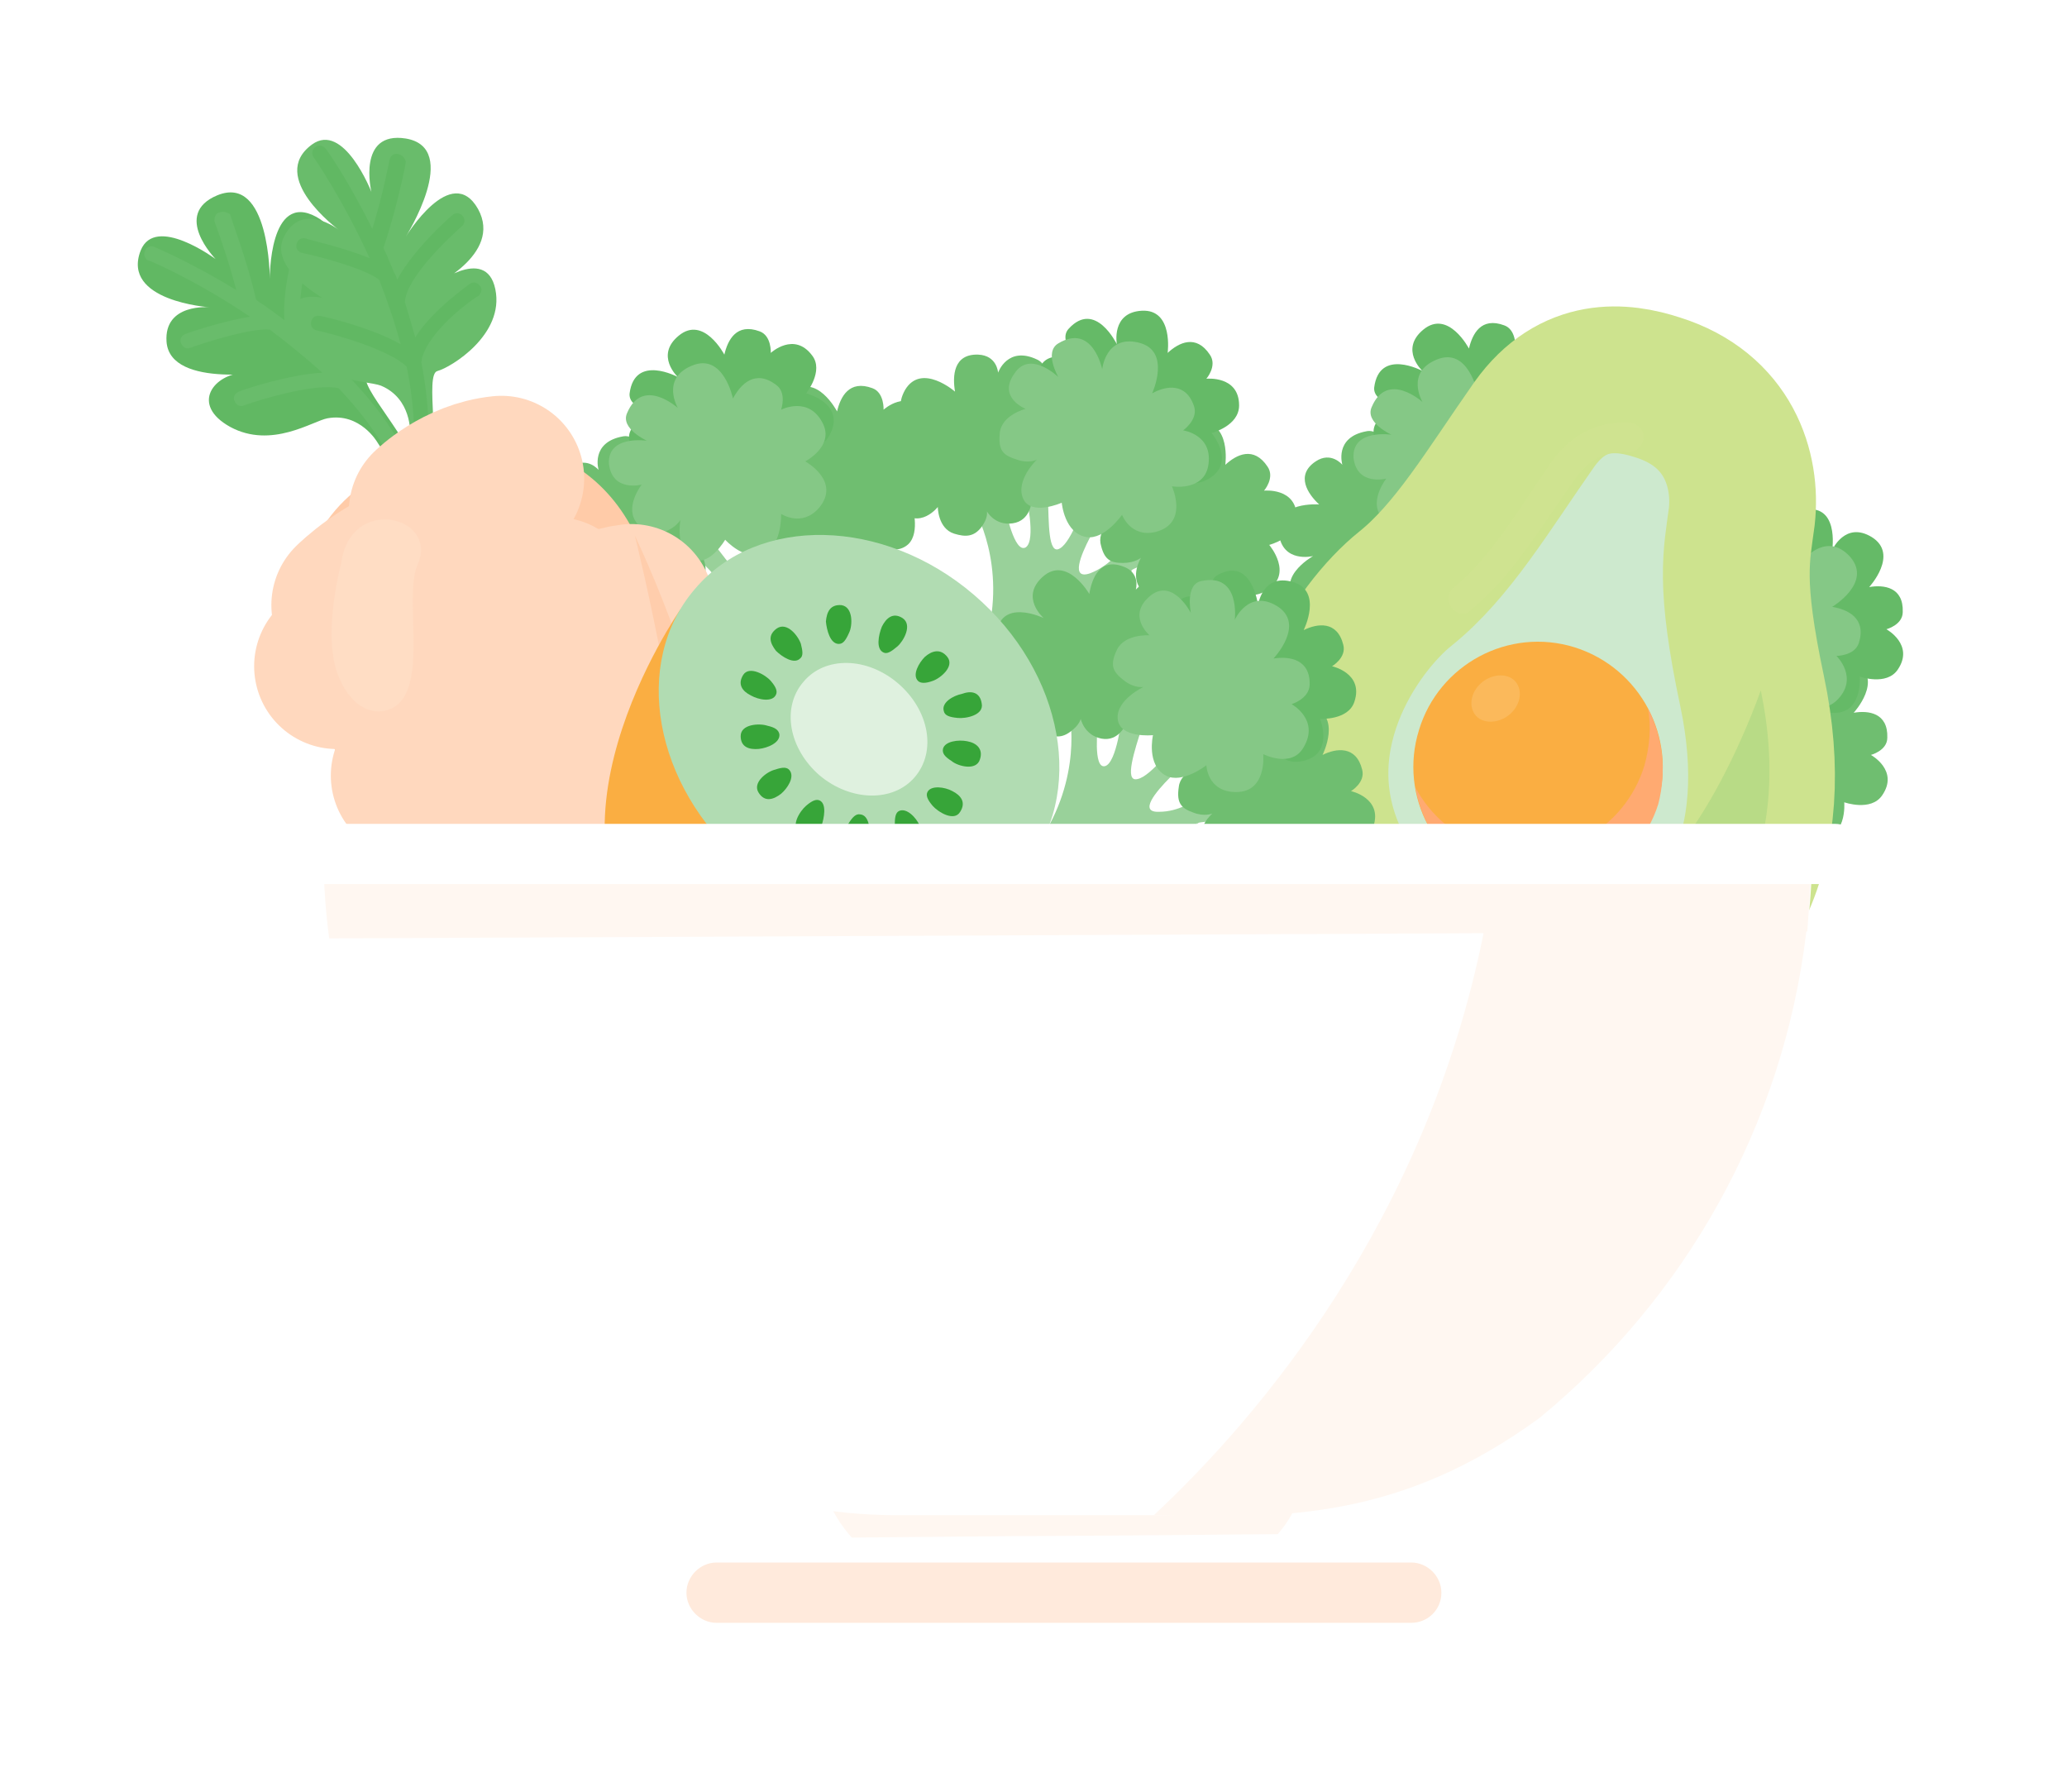 <svg width="30" height="26" viewBox="0 0 30 26" fill="none" xmlns="http://www.w3.org/2000/svg">
<g filter="url(#filter0_d)">
<path fill-rule="evenodd" clip-rule="evenodd" d="M10.576 9.644C10.576 9.644 11.45 10.006 11.85 11.093C11.85 11.093 12.387 11.368 13.199 10.669C13.199 10.669 12.774 9.657 12.949 9.044C12.962 9.019 13.099 8.782 13.112 8.757C13.112 8.757 12.774 8.682 12.712 8.795C12.637 8.919 12.662 9.157 12.5 9.407C12.337 9.657 12.237 9.282 12.187 8.982C12.15 8.757 12.062 8.557 12.062 8.557L11.825 8.607C11.825 8.607 12.025 9.182 11.937 9.382C11.862 9.569 11.575 9.169 11.363 8.894C11.238 8.732 11.05 9.032 11.05 9.032C11.05 9.032 11.588 9.494 11.513 9.669C11.438 9.831 10.963 9.394 10.963 9.394L10.576 9.644Z" fill="#99D19A"/>
<path fill-rule="evenodd" clip-rule="evenodd" d="M10.126 9.931C10.126 9.931 10.313 10.181 10.538 10.106C10.7 10.056 10.8 9.981 10.8 9.781C10.8 9.607 10.738 9.557 10.738 9.557C10.738 9.557 10.95 9.657 11.15 9.469C11.338 9.282 11.175 9.044 11.175 9.044C11.175 9.044 11.563 8.869 11.5 8.57C11.45 8.32 11.05 8.22 11.05 8.22C11.05 8.22 11.313 7.995 11.113 7.708C10.85 7.32 10.451 7.708 10.451 7.708C10.451 7.708 10.276 7.283 10.038 7.333C9.564 7.42 9.688 7.82 9.688 7.82C9.688 7.82 9.526 7.62 9.301 7.77C9.001 7.97 9.189 8.245 9.351 8.395C9.351 8.395 8.701 8.345 8.764 8.807C8.814 9.257 9.264 9.144 9.264 9.144C9.264 9.144 8.639 9.494 9.089 9.856C9.264 10.006 9.576 9.682 9.576 9.682C9.576 9.682 9.351 10.169 9.726 10.256C10.113 10.356 10.126 9.931 10.126 9.931Z" fill="#6FBE70"/>
<path fill-rule="evenodd" clip-rule="evenodd" d="M12.3 8.482C12.3 8.482 12.162 8.794 12.35 8.969C12.525 9.132 12.625 9.119 12.787 9.007C12.924 8.907 12.949 8.782 12.949 8.782C12.949 8.782 12.974 9.094 13.224 9.157C13.487 9.219 13.612 8.869 13.612 8.869C13.612 8.869 13.974 9.094 14.186 8.894C14.361 8.72 14.236 8.32 14.236 8.32C14.236 8.32 14.561 8.42 14.698 8.095C14.886 7.67 14.336 7.533 14.336 7.533C14.336 7.533 14.599 7.208 14.424 6.983C14.161 6.633 13.824 6.945 13.824 6.945C13.824 6.945 13.836 6.696 13.662 6.633C13.324 6.508 13.199 6.758 13.149 6.97C13.149 6.97 12.85 6.396 12.487 6.696C12.162 6.995 12.5 7.308 12.5 7.308C12.5 7.308 11.875 6.97 11.8 7.545C11.775 7.77 12.212 7.857 12.212 7.857C12.212 7.857 11.675 7.932 11.812 8.307C11.95 8.695 12.3 8.482 12.3 8.482Z" fill="#6FBE70"/>
<path fill-rule="evenodd" clip-rule="evenodd" d="M10.663 7.658C10.663 7.658 10.526 7.97 10.713 8.145C10.888 8.307 10.988 8.295 11.15 8.182C11.288 8.082 11.313 7.957 11.313 7.957C11.313 7.957 11.338 8.27 11.588 8.332C11.85 8.395 11.975 8.045 11.975 8.045C11.975 8.045 12.337 8.27 12.55 8.07C12.725 7.895 12.6 7.495 12.6 7.495C12.6 7.495 12.924 7.595 13.062 7.27C13.249 6.845 12.7 6.708 12.7 6.708C12.7 6.708 12.962 6.383 12.787 6.158C12.525 5.808 12.187 6.121 12.187 6.121C12.187 6.121 12.2 5.871 12.025 5.808C11.688 5.684 11.563 5.933 11.513 6.146C11.513 6.146 11.213 5.571 10.851 5.871C10.501 6.158 10.838 6.471 10.838 6.471C10.838 6.471 10.213 6.133 10.138 6.708C10.113 6.933 10.551 7.02 10.551 7.02C10.551 7.02 10.013 7.095 10.151 7.47C10.313 7.87 10.663 7.658 10.663 7.658Z" fill="#65BA67"/>
<path fill-rule="evenodd" clip-rule="evenodd" d="M10.313 8.032C10.313 8.032 10.088 8.32 10.213 8.545C10.351 8.77 10.451 8.782 10.638 8.72C10.813 8.657 10.875 8.545 10.875 8.545C10.875 8.545 10.8 8.969 11.038 9.107C11.288 9.244 11.525 8.832 11.525 8.832C11.525 8.832 11.825 9.169 12.112 9.019C12.35 8.894 12.337 8.457 12.337 8.457C12.337 8.457 12.637 8.657 12.887 8.37C13.212 7.982 12.687 7.695 12.687 7.695C12.687 7.695 13.099 7.483 12.949 7.158C12.749 6.733 12.337 6.945 12.337 6.945C12.337 6.945 12.425 6.696 12.262 6.583C11.962 6.358 11.75 6.571 11.638 6.783C11.638 6.783 11.5 6.108 11.038 6.308C10.588 6.496 10.838 6.92 10.838 6.92C10.838 6.92 10.326 6.458 10.101 6.995C10.001 7.22 10.388 7.395 10.388 7.395C10.388 7.395 9.813 7.308 9.838 7.733C9.888 8.145 10.313 8.032 10.313 8.032Z" fill="#85C886"/>
<path fill-rule="evenodd" clip-rule="evenodd" d="M12.95 8.994C12.95 8.994 12.975 9.682 12.537 10.306C12.1 10.931 11.838 11.081 11.838 11.081C11.838 11.081 12.375 11.356 13.187 10.656C13.187 10.656 12.762 9.644 12.937 9.032" fill="#8BCB8C"/>
<path d="M6.478 7.42C6.478 7.42 6.228 6.983 5.753 7.07C5.541 7.108 4.941 7.52 4.341 7.195C3.754 6.87 4.104 6.421 4.554 6.408C5.003 6.383 5.003 6.383 5.003 6.383C5.003 6.383 3.467 6.658 3.417 5.958C3.379 5.396 4.041 5.459 4.041 5.459C4.041 5.459 2.754 5.371 3.042 4.634C3.254 4.109 4.129 4.759 4.129 4.759C4.129 4.759 3.492 4.109 4.154 3.834C4.916 3.522 4.916 5.046 4.916 5.046C4.916 5.046 4.903 3.772 5.591 4.147C6.253 4.509 5.603 5.471 5.603 5.471C5.603 5.471 5.94 4.509 6.415 4.996C6.877 5.484 6.478 6.308 6.328 6.446C6.178 6.583 7.015 7.42 7.077 7.92C7.115 8.42 6.478 7.42 6.478 7.42Z" fill="#61B863"/>
<path d="M4.179 4.084C4.129 4.097 4.104 4.159 4.116 4.222C4.116 4.222 4.304 4.721 4.429 5.209C3.779 4.809 3.267 4.596 3.242 4.584C3.192 4.559 3.117 4.584 3.104 4.646C3.079 4.696 3.104 4.771 3.167 4.784C3.179 4.784 3.854 5.071 4.629 5.596C4.241 5.658 3.754 5.821 3.692 5.846C3.629 5.871 3.604 5.933 3.629 5.983C3.654 6.046 3.716 6.071 3.766 6.046C4.004 5.958 4.654 5.758 4.916 5.783C5.166 5.971 5.428 6.183 5.678 6.408C5.203 6.433 4.554 6.645 4.466 6.683C4.404 6.708 4.379 6.77 4.404 6.82C4.429 6.883 4.491 6.908 4.541 6.883C4.816 6.783 5.591 6.558 5.915 6.633C6.303 7.045 6.64 7.507 6.84 8.032C6.865 8.082 6.927 8.12 6.977 8.095C7.015 8.082 7.04 8.045 7.052 8.007C7.052 7.995 7.052 7.97 7.052 7.957C6.84 7.395 6.478 6.895 6.078 6.483C5.915 6.158 6.153 5.471 6.265 5.221C6.265 5.209 6.278 5.196 6.278 5.196C6.29 5.146 6.265 5.109 6.215 5.084C6.165 5.059 6.09 5.084 6.078 5.134C6.065 5.159 5.815 5.733 5.815 6.208C5.678 6.083 5.553 5.971 5.416 5.858C5.253 5.571 5.441 4.784 5.528 4.496C5.541 4.434 5.516 4.384 5.453 4.359C5.391 4.347 5.341 4.372 5.316 4.434C5.291 4.521 5.091 5.171 5.128 5.646C5.091 5.621 5.066 5.596 5.028 5.571C4.966 5.521 4.903 5.483 4.841 5.434C4.803 5.409 4.753 5.384 4.716 5.346C4.591 4.784 4.341 4.147 4.341 4.109C4.304 4.084 4.241 4.059 4.179 4.084Z" fill="#69BC6B"/>
<path d="M6.952 7.283C6.952 7.283 6.977 6.783 6.528 6.596C6.328 6.521 5.603 6.546 5.266 5.958C4.928 5.371 5.466 5.171 5.865 5.396C6.253 5.621 6.253 5.621 6.253 5.621C6.253 5.621 4.803 5.034 5.128 4.422C5.391 3.922 5.915 4.334 5.915 4.334C5.915 4.334 4.878 3.572 5.528 3.097C5.99 2.76 6.39 3.784 6.39 3.784C6.39 3.784 6.178 2.897 6.89 3.01C7.702 3.147 6.89 4.434 6.89 4.434C6.89 4.434 7.552 3.347 7.939 4.034C8.302 4.697 7.252 5.171 7.252 5.171C7.252 5.171 8.052 4.534 8.189 5.196C8.327 5.858 7.54 6.333 7.352 6.383C7.152 6.421 7.427 7.57 7.202 8.032C6.965 8.47 6.952 7.283 6.952 7.283Z" fill="#69BC6B"/>
<path d="M6.778 3.235C6.715 3.222 6.665 3.26 6.653 3.322C6.653 3.322 6.553 3.847 6.403 4.322C6.065 3.635 5.753 3.185 5.728 3.16C5.691 3.11 5.628 3.097 5.578 3.135C5.528 3.172 5.516 3.235 5.553 3.285C5.566 3.297 5.978 3.897 6.365 4.747C6.003 4.597 5.503 4.484 5.428 4.459C5.366 4.447 5.316 4.484 5.303 4.547C5.291 4.609 5.328 4.659 5.391 4.672C5.641 4.722 6.29 4.896 6.503 5.059C6.615 5.346 6.728 5.671 6.815 5.996C6.403 5.758 5.728 5.596 5.641 5.584C5.578 5.571 5.528 5.609 5.516 5.671C5.503 5.734 5.541 5.783 5.603 5.796C5.89 5.858 6.665 6.083 6.902 6.321C7.015 6.87 7.052 7.445 6.94 7.995C6.927 8.057 6.965 8.107 7.027 8.12C7.065 8.132 7.102 8.107 7.127 8.082C7.14 8.07 7.152 8.057 7.152 8.032C7.265 7.445 7.227 6.833 7.115 6.258C7.152 5.896 7.715 5.434 7.939 5.296C7.952 5.296 7.952 5.284 7.964 5.271C7.989 5.234 8.002 5.184 7.964 5.146C7.927 5.096 7.864 5.084 7.814 5.121C7.79 5.146 7.277 5.496 7.027 5.896C6.977 5.721 6.927 5.546 6.877 5.384C6.89 5.046 7.477 4.484 7.702 4.284C7.752 4.247 7.752 4.172 7.715 4.134C7.677 4.084 7.602 4.084 7.565 4.122C7.49 4.184 6.99 4.634 6.765 5.059C6.753 5.021 6.74 4.984 6.715 4.946C6.69 4.871 6.653 4.809 6.628 4.734C6.603 4.684 6.59 4.647 6.565 4.597C6.753 4.047 6.89 3.385 6.89 3.347C6.877 3.297 6.84 3.247 6.778 3.235Z" fill="#61B863"/>
<path d="M6.515 7.895C6.515 7.895 5.003 8.545 5.403 10.581C5.816 12.73 8.814 16.478 10.713 16.516C13.037 16.566 11.25 10.931 10.226 8.77C9.401 7.058 7.365 7.183 6.515 7.895Z" fill="#FFCBA8"/>
<path d="M6.14 9.781C6.14 9.781 6.64 9.282 7.265 9.132" stroke="#FFD8BE" stroke-width="2.403" stroke-miterlimit="10" stroke-linecap="round" stroke-linejoin="round"/>
<path d="M8.377 9.981C8.377 9.981 8.739 9.719 9.064 9.706" stroke="#FFD8BE" stroke-width="2.403" stroke-miterlimit="10" stroke-linecap="round" stroke-linejoin="round"/>
<path d="M7.003 12.255C7.003 12.255 7.602 11.743 8.027 11.618" stroke="#FFD8BE" stroke-width="2.403" stroke-miterlimit="10" stroke-linecap="round" stroke-linejoin="round"/>
<path d="M9.039 10.256C9.039 10.256 9.726 9.856 10.163 9.806" stroke="#FFD8BE" stroke-width="2.403" stroke-miterlimit="10" stroke-linecap="round" stroke-linejoin="round"/>
<path d="M8.914 11.993C8.914 11.993 9.439 11.681 9.639 11.668" stroke="#FFD8BE" stroke-width="2.403" stroke-miterlimit="10" stroke-linecap="round" stroke-linejoin="round"/>
<path d="M8.339 13.854C8.339 13.854 8.876 13.392 9.176 13.33" stroke="#FFD8BE" stroke-width="2.403" stroke-miterlimit="10" stroke-linecap="round" stroke-linejoin="round"/>
<path d="M9.588 15.528C9.588 15.528 9.863 15.291 10.138 15.154" stroke="#FFD8BE" stroke-width="2.403" stroke-miterlimit="10" stroke-linecap="round" stroke-linejoin="round"/>
<path d="M10.263 14.492C10.263 14.492 10.7 14.067 11.188 13.992" stroke="#FFD8BE" stroke-width="2.403" stroke-miterlimit="10" stroke-linecap="round" stroke-linejoin="round"/>
<path d="M7.265 8.42C7.265 8.42 7.677 8.007 8.277 7.945" stroke="#FFD8BE" stroke-width="2.403" stroke-miterlimit="10" stroke-linecap="round" stroke-linejoin="round"/>
<path d="M5.89 10.668C5.89 10.668 6.165 10.369 6.578 10.269" stroke="#FFD8BE" stroke-width="2.403" stroke-miterlimit="10" stroke-linecap="round" stroke-linejoin="round"/>
<path opacity="0.6" d="M10.701 16.515C13.024 16.566 11.238 10.931 10.213 8.769C10.213 8.769 11.1 12.305 10.95 14.054C10.8 15.728 10.051 16.378 10.051 16.378L10.701 16.515Z" fill="#FFC7A1"/>
<path d="M8.839 11.243C8.901 11.331 8.889 11.443 8.801 11.518C8.714 11.581 8.602 11.568 8.527 11.481C8.464 11.393 8.477 11.281 8.564 11.206C8.652 11.143 8.776 11.168 8.839 11.243Z" fill="#FFD8BE"/>
<path d="M10.725 11.83C10.788 11.918 10.775 12.03 10.688 12.105C10.6 12.168 10.488 12.155 10.413 12.068C10.351 11.98 10.363 11.868 10.45 11.793C10.55 11.718 10.663 11.743 10.725 11.83Z" fill="#FFD8BE"/>
<path d="M9.014 14.666C9.076 14.754 9.064 14.866 8.976 14.941C8.889 15.004 8.776 14.991 8.701 14.904C8.639 14.816 8.652 14.704 8.739 14.629C8.826 14.554 8.951 14.579 9.014 14.666Z" fill="#FFD8BE"/>
<path d="M8.027 8.794C8.089 8.882 8.077 8.994 7.989 9.069C7.902 9.132 7.789 9.119 7.714 9.032C7.652 8.944 7.665 8.832 7.752 8.757C7.839 8.694 7.964 8.719 8.027 8.794Z" fill="#FFD8BE"/>
<path opacity="0.2" d="M5.953 9.169C5.953 9.169 5.665 10.219 5.915 10.819C6.165 11.418 6.615 11.406 6.815 11.181C7.177 10.768 6.865 9.619 7.065 9.182C7.365 8.495 6.09 8.17 5.953 9.169Z" fill="#FFF3DD"/>
<path fill-rule="evenodd" clip-rule="evenodd" d="M21.37 9.557C21.37 9.557 22.245 9.919 22.645 11.006C22.645 11.006 23.182 11.281 23.994 10.581C23.994 10.581 23.569 9.569 23.744 8.957C23.756 8.932 23.894 8.694 23.906 8.669C23.906 8.669 23.569 8.595 23.507 8.707C23.432 8.832 23.457 9.069 23.294 9.319C23.132 9.569 23.032 9.194 22.982 8.894C22.944 8.669 22.857 8.47 22.857 8.47L22.619 8.52C22.619 8.52 22.819 9.094 22.732 9.294C22.657 9.482 22.37 9.082 22.157 8.807C22.032 8.645 21.845 8.944 21.845 8.944C21.845 8.944 22.382 9.407 22.307 9.582C22.232 9.744 21.758 9.307 21.758 9.307L21.37 9.557Z" fill="#99D19A"/>
<path fill-rule="evenodd" clip-rule="evenodd" d="M20.92 9.856C20.92 9.856 21.108 10.106 21.333 10.031C21.495 9.981 21.595 9.906 21.595 9.706C21.595 9.531 21.533 9.482 21.533 9.482C21.533 9.482 21.745 9.581 21.945 9.394C22.132 9.207 21.97 8.969 21.97 8.969C21.97 8.969 22.357 8.794 22.295 8.495C22.245 8.245 21.845 8.145 21.845 8.145C21.845 8.145 22.107 7.92 21.907 7.632C21.645 7.245 21.245 7.632 21.245 7.632C21.245 7.632 21.07 7.208 20.833 7.258C20.358 7.345 20.483 7.745 20.483 7.745C20.483 7.745 20.321 7.545 20.096 7.695C19.796 7.895 19.983 8.17 20.146 8.32C20.146 8.32 19.496 8.27 19.559 8.732C19.608 9.182 20.058 9.069 20.058 9.069C20.058 9.069 19.434 9.419 19.883 9.781C20.058 9.931 20.371 9.606 20.371 9.606C20.371 9.606 20.146 10.094 20.521 10.181C20.908 10.269 20.92 9.856 20.92 9.856Z" fill="#6FBE70"/>
<path fill-rule="evenodd" clip-rule="evenodd" d="M23.107 8.395C23.107 8.395 22.969 8.707 23.157 8.882C23.331 9.044 23.431 9.032 23.594 8.919C23.731 8.819 23.756 8.694 23.756 8.694C23.756 8.694 23.781 9.007 24.031 9.069C24.294 9.132 24.418 8.782 24.418 8.782C24.418 8.782 24.781 9.007 24.993 8.807C25.168 8.632 25.043 8.232 25.043 8.232C25.043 8.232 25.368 8.332 25.505 8.007C25.693 7.583 25.143 7.445 25.143 7.445C25.143 7.445 25.405 7.12 25.23 6.895C24.968 6.546 24.631 6.858 24.631 6.858C24.631 6.858 24.643 6.608 24.468 6.546C24.131 6.421 24.006 6.67 23.956 6.883C23.956 6.883 23.656 6.308 23.294 6.608C22.944 6.895 23.282 7.208 23.282 7.208C23.282 7.208 22.657 6.87 22.582 7.445C22.557 7.67 22.994 7.757 22.994 7.757C22.994 7.757 22.457 7.832 22.594 8.207C22.757 8.607 23.107 8.395 23.107 8.395Z" fill="#6FBE70"/>
<path fill-rule="evenodd" clip-rule="evenodd" d="M21.47 7.57C21.47 7.57 21.333 7.882 21.52 8.057C21.695 8.22 21.795 8.207 21.957 8.095C22.095 7.995 22.12 7.87 22.12 7.87C22.12 7.87 22.145 8.182 22.395 8.245C22.657 8.307 22.782 7.957 22.782 7.957C22.782 7.957 23.144 8.182 23.357 7.982C23.532 7.807 23.407 7.408 23.407 7.408C23.407 7.408 23.732 7.508 23.869 7.183C24.056 6.758 23.507 6.621 23.507 6.621C23.507 6.621 23.769 6.296 23.594 6.071C23.332 5.721 22.994 6.033 22.994 6.033C22.994 6.033 23.007 5.783 22.832 5.721C22.495 5.596 22.37 5.846 22.32 6.058C22.32 6.058 22.02 5.484 21.658 5.783C21.308 6.071 21.645 6.383 21.645 6.383C21.645 6.383 21.02 6.046 20.945 6.621C20.92 6.845 21.358 6.933 21.358 6.933C21.358 6.933 20.82 7.008 20.958 7.383C21.108 7.782 21.47 7.57 21.47 7.57Z" fill="#65BA67"/>
<path fill-rule="evenodd" clip-rule="evenodd" d="M21.12 7.945C21.12 7.945 20.895 8.232 21.02 8.457C21.158 8.682 21.258 8.694 21.445 8.632C21.62 8.57 21.682 8.457 21.682 8.457C21.682 8.457 21.607 8.882 21.845 9.019C22.095 9.157 22.332 8.744 22.332 8.744C22.332 8.744 22.632 9.082 22.919 8.932C23.157 8.807 23.144 8.37 23.144 8.37C23.144 8.37 23.444 8.57 23.694 8.282C24.019 7.895 23.494 7.608 23.494 7.608C23.494 7.608 23.906 7.395 23.756 7.07C23.556 6.646 23.144 6.858 23.144 6.858C23.144 6.858 23.232 6.608 23.069 6.496C22.769 6.271 22.557 6.483 22.444 6.696C22.444 6.696 22.307 6.021 21.845 6.221C21.395 6.408 21.645 6.833 21.645 6.833C21.645 6.833 21.133 6.371 20.908 6.908C20.808 7.133 21.195 7.308 21.195 7.308C21.195 7.308 20.62 7.22 20.645 7.645C20.695 8.057 21.12 7.945 21.12 7.945Z" fill="#85C886"/>
<path fill-rule="evenodd" clip-rule="evenodd" d="M23.756 8.919C23.756 8.919 23.781 9.606 23.344 10.231C22.907 10.856 22.645 11.006 22.645 11.006C22.645 11.006 23.182 11.281 23.994 10.581C23.994 10.581 23.569 9.569 23.744 8.957" fill="#8BCB8C"/>
<path fill-rule="evenodd" clip-rule="evenodd" d="M24.519 9.756C24.519 9.756 24.456 10.694 23.569 11.431C23.569 11.431 23.494 12.018 24.419 12.568C24.419 12.568 25.231 11.83 25.868 11.793C25.905 11.793 26.168 11.843 26.193 11.855C26.193 11.855 26.143 11.518 26.018 11.493C25.868 11.456 25.656 11.568 25.368 11.493C25.081 11.418 25.406 11.193 25.668 11.068C25.868 10.968 26.03 10.806 26.03 10.806L25.905 10.606C25.905 10.606 25.418 10.981 25.218 10.968C25.006 10.956 25.306 10.556 25.481 10.269C25.593 10.106 25.256 10.019 25.256 10.019C25.256 10.019 24.993 10.681 24.806 10.656C24.619 10.643 24.881 10.044 24.881 10.044L24.519 9.756Z" fill="#99D19A"/>
<path fill-rule="evenodd" clip-rule="evenodd" d="M24.094 9.432C24.094 9.432 23.919 9.681 24.069 9.881C24.181 10.019 24.281 10.094 24.456 10.019C24.618 9.956 24.643 9.881 24.643 9.881C24.643 9.881 24.618 10.119 24.856 10.244C25.093 10.369 25.268 10.131 25.268 10.131C25.268 10.131 25.568 10.444 25.83 10.281C26.043 10.156 26.018 9.744 26.018 9.744C26.018 9.744 26.305 9.919 26.53 9.631C26.817 9.257 26.305 9.007 26.305 9.007C26.305 9.007 26.642 8.707 26.53 8.495C26.293 8.082 25.955 8.32 25.955 8.32C25.955 8.32 26.093 8.107 25.88 7.945C25.593 7.732 25.393 7.995 25.306 8.195C25.306 8.195 25.143 7.57 24.731 7.77C24.319 7.97 24.569 8.357 24.569 8.357C24.569 8.357 24.031 7.87 23.844 8.42C23.769 8.632 24.169 8.819 24.169 8.819C24.169 8.819 23.631 8.769 23.669 9.157C23.694 9.557 24.094 9.432 24.094 9.432Z" fill="#6FBE70"/>
<path fill-rule="evenodd" clip-rule="evenodd" d="M26.193 11.018C26.193 11.018 25.855 10.993 25.755 11.218C25.655 11.443 25.705 11.53 25.855 11.643C25.993 11.743 26.118 11.73 26.118 11.73C26.118 11.73 25.83 11.855 25.855 12.118C25.88 12.38 26.255 12.393 26.255 12.393C26.255 12.393 26.155 12.805 26.43 12.942C26.655 13.055 26.992 12.805 26.992 12.805C26.992 12.805 27.005 13.142 27.355 13.167C27.817 13.205 27.767 12.642 27.767 12.642C27.767 12.642 28.154 12.78 28.317 12.542C28.567 12.18 28.154 11.955 28.154 11.955C28.154 11.955 28.392 11.893 28.392 11.705C28.404 11.343 28.117 11.306 27.904 11.343C27.904 11.343 28.342 10.868 27.942 10.618C27.555 10.381 27.367 10.806 27.367 10.806C27.367 10.806 27.48 10.094 26.917 10.231C26.692 10.281 26.755 10.718 26.755 10.718C26.755 10.718 26.505 10.231 26.205 10.481C25.868 10.743 26.193 11.018 26.193 11.018Z" fill="#6FBE70"/>
<path fill-rule="evenodd" clip-rule="evenodd" d="M26.418 9.194C26.418 9.194 26.08 9.169 25.98 9.394C25.88 9.619 25.93 9.706 26.08 9.819C26.218 9.919 26.343 9.906 26.343 9.906C26.343 9.906 26.055 10.031 26.08 10.294C26.105 10.556 26.48 10.569 26.48 10.569C26.48 10.569 26.38 10.981 26.655 11.118C26.88 11.231 27.217 10.981 27.217 10.981C27.217 10.981 27.23 11.318 27.58 11.343C28.042 11.381 27.992 10.818 27.992 10.818C27.992 10.818 28.379 10.956 28.542 10.719C28.791 10.356 28.379 10.131 28.379 10.131C28.379 10.131 28.616 10.069 28.616 9.881C28.629 9.519 28.342 9.482 28.129 9.519C28.129 9.519 28.567 9.044 28.167 8.794C27.779 8.557 27.592 8.982 27.592 8.982C27.592 8.982 27.704 8.27 27.142 8.407C26.917 8.457 26.98 8.894 26.98 8.894C26.98 8.894 26.73 8.407 26.43 8.657C26.105 8.932 26.418 9.194 26.418 9.194Z" fill="#65BA67"/>
<path fill-rule="evenodd" clip-rule="evenodd" d="M25.955 8.982C25.955 8.982 25.618 8.857 25.443 9.057C25.281 9.257 25.293 9.357 25.418 9.519C25.531 9.669 25.655 9.681 25.655 9.681C25.655 9.681 25.231 9.744 25.168 10.019C25.118 10.294 25.593 10.394 25.593 10.394C25.593 10.394 25.368 10.793 25.605 11.006C25.805 11.193 26.218 11.031 26.218 11.031C26.218 11.031 26.13 11.381 26.48 11.518C26.942 11.693 27.055 11.106 27.055 11.106C27.055 11.106 27.38 11.418 27.654 11.168C27.992 10.843 27.654 10.518 27.654 10.518C27.654 10.518 27.917 10.518 27.979 10.331C28.092 9.969 27.817 9.844 27.592 9.806C27.592 9.806 28.179 9.457 27.854 9.082C27.529 8.719 27.205 9.094 27.205 9.094C27.205 9.094 27.48 8.457 26.892 8.42C26.642 8.407 26.617 8.819 26.617 8.819C26.617 8.819 26.505 8.257 26.118 8.42C25.706 8.619 25.955 8.982 25.955 8.982Z" fill="#85C886"/>
<path fill-rule="evenodd" clip-rule="evenodd" d="M25.905 11.793C25.905 11.793 25.268 12.043 24.531 11.843C23.794 11.631 23.569 11.431 23.569 11.431C23.569 11.431 23.494 12.018 24.419 12.568C24.419 12.568 25.231 11.831 25.868 11.793" fill="#8BCB8C"/>
<path fill-rule="evenodd" clip-rule="evenodd" d="M15.136 8.382C15.136 8.382 15.623 9.194 15.311 10.293C15.311 10.293 15.585 10.818 16.66 10.743C16.66 10.743 16.91 9.681 17.41 9.282C17.434 9.257 17.684 9.157 17.709 9.144C17.709 9.144 17.485 8.894 17.36 8.944C17.222 9.007 17.11 9.207 16.822 9.319C16.535 9.419 16.685 9.057 16.822 8.794C16.935 8.594 16.972 8.369 16.972 8.369L16.747 8.27C16.747 8.27 16.56 8.857 16.385 8.957C16.21 9.069 16.223 8.569 16.21 8.232C16.21 8.032 15.885 8.157 15.885 8.157C15.885 8.157 16.048 8.844 15.885 8.944C15.723 9.032 15.598 8.407 15.598 8.407L15.136 8.382Z" fill="#99D19A"/>
<path fill-rule="evenodd" clip-rule="evenodd" d="M14.611 8.357C14.611 8.357 14.611 8.669 14.848 8.744C15.011 8.794 15.136 8.794 15.248 8.644C15.348 8.507 15.323 8.419 15.323 8.419C15.323 8.419 15.436 8.632 15.698 8.594C15.96 8.557 15.973 8.27 15.973 8.27C15.973 8.27 16.398 8.357 16.523 8.082C16.635 7.857 16.36 7.532 16.36 7.532C16.36 7.532 16.698 7.507 16.71 7.158C16.735 6.695 16.173 6.77 16.173 6.77C16.173 6.77 16.285 6.333 16.06 6.221C15.623 6.008 15.486 6.408 15.486 6.408C15.486 6.408 15.473 6.158 15.198 6.146C14.836 6.133 14.823 6.458 14.861 6.683C14.861 6.683 14.374 6.258 14.136 6.658C13.911 7.058 14.336 7.233 14.336 7.233C14.336 7.233 13.624 7.133 13.774 7.707C13.836 7.932 14.274 7.845 14.274 7.845C14.274 7.845 13.799 8.107 14.061 8.407C14.349 8.694 14.611 8.357 14.611 8.357Z" fill="#6FBE70"/>
<path fill-rule="evenodd" clip-rule="evenodd" d="M17.222 8.469C17.222 8.469 16.935 8.644 16.972 8.882C17.022 9.119 17.11 9.169 17.297 9.169C17.472 9.169 17.56 9.094 17.56 9.094C17.56 9.094 17.397 9.356 17.56 9.556C17.735 9.756 18.034 9.556 18.034 9.556C18.034 9.556 18.197 9.956 18.497 9.919C18.747 9.881 18.871 9.481 18.871 9.481C18.871 9.481 19.071 9.756 19.384 9.569C19.784 9.331 19.421 8.907 19.421 8.907C19.421 8.907 19.821 8.807 19.821 8.507C19.821 8.07 19.346 8.12 19.346 8.12C19.346 8.12 19.509 7.932 19.396 7.77C19.196 7.47 18.946 7.595 18.784 7.745C18.784 7.745 18.871 7.108 18.409 7.133C17.959 7.158 18.047 7.62 18.047 7.62C18.047 7.62 17.735 6.97 17.347 7.395C17.185 7.57 17.497 7.882 17.497 7.882C17.497 7.882 17.022 7.632 16.91 8.007C16.81 8.432 17.222 8.469 17.222 8.469Z" fill="#6FBE70"/>
<path fill-rule="evenodd" clip-rule="evenodd" d="M16.385 6.845C16.385 6.845 16.098 7.02 16.135 7.258C16.185 7.495 16.273 7.545 16.46 7.545C16.635 7.545 16.723 7.47 16.723 7.47C16.723 7.47 16.56 7.732 16.723 7.932C16.897 8.132 17.197 7.932 17.197 7.932C17.197 7.932 17.36 8.332 17.66 8.295C17.909 8.257 18.034 7.857 18.034 7.857C18.034 7.857 18.234 8.132 18.547 7.945C18.946 7.707 18.584 7.283 18.584 7.283C18.584 7.283 18.984 7.183 18.984 6.883C18.984 6.446 18.509 6.496 18.509 6.496C18.509 6.496 18.672 6.308 18.559 6.146C18.359 5.846 18.109 5.971 17.947 6.121C17.947 6.121 18.034 5.484 17.572 5.509C17.122 5.534 17.21 5.996 17.21 5.996C17.21 5.996 16.897 5.346 16.51 5.771C16.348 5.946 16.66 6.258 16.66 6.258C16.66 6.258 16.185 6.008 16.073 6.383C15.973 6.808 16.385 6.845 16.385 6.845Z" fill="#65BA67"/>
<path fill-rule="evenodd" clip-rule="evenodd" d="M15.886 6.933C15.886 6.933 15.536 7.02 15.511 7.283C15.486 7.545 15.561 7.607 15.761 7.67C15.935 7.732 16.048 7.67 16.048 7.67C16.048 7.67 15.736 7.97 15.848 8.232C15.96 8.495 16.41 8.295 16.41 8.295C16.41 8.295 16.448 8.744 16.773 8.794C17.035 8.832 17.285 8.47 17.285 8.47C17.285 8.47 17.41 8.807 17.772 8.719C18.259 8.594 18.009 8.057 18.009 8.057C18.009 8.057 18.459 8.132 18.534 7.77C18.622 7.308 18.172 7.245 18.172 7.245C18.172 7.245 18.384 7.095 18.334 6.908C18.222 6.546 17.922 6.596 17.722 6.708C17.722 6.708 18.009 6.083 17.522 5.971C17.047 5.858 16.997 6.358 16.997 6.358C16.997 6.358 16.86 5.683 16.36 5.983C16.148 6.108 16.36 6.471 16.36 6.471C16.36 6.471 15.948 6.071 15.723 6.421C15.473 6.77 15.886 6.933 15.886 6.933Z" fill="#85C886"/>
<path fill-rule="evenodd" clip-rule="evenodd" d="M17.434 9.269C17.434 9.269 17.06 9.844 16.335 10.081C15.61 10.331 15.311 10.293 15.311 10.293C15.311 10.293 15.585 10.818 16.66 10.743C16.66 10.743 16.91 9.681 17.41 9.282" fill="#8BCB8C"/>
<path d="M25.056 6.621C24.556 6.458 23.831 6.371 23.269 7.158C22.594 8.12 22.082 8.994 21.395 9.544C20.708 10.094 19.483 11.78 20.433 13.605C21.383 15.429 23.581 15.529 24.444 15.316C26.118 14.916 26.905 13.28 26.43 11.031C26.093 9.444 26.205 9.069 26.28 8.495C26.355 7.82 26.093 6.945 25.056 6.621Z" fill="#CDE9CE" stroke="#CDE38E" stroke-width="2.13" stroke-miterlimit="10"/>
<path d="M25.056 12.655C24.768 13.605 23.756 14.154 22.794 13.854C21.845 13.567 21.295 12.555 21.595 11.593C21.882 10.644 22.894 10.094 23.856 10.394C24.806 10.694 25.343 11.706 25.056 12.655Z" fill="#FAAE42"/>
<path d="M24.918 11.281C24.968 11.543 24.943 11.831 24.868 12.105C24.581 13.055 23.569 13.605 22.607 13.305C22.132 13.155 21.757 12.83 21.545 12.43C21.657 13.092 22.12 13.655 22.807 13.867C23.756 14.154 24.768 13.617 25.068 12.668C25.193 12.18 25.131 11.693 24.918 11.281Z" fill="#FFAA71"/>
<path opacity="0.2" d="M22.894 11.381C22.732 11.505 22.507 11.505 22.407 11.368C22.307 11.231 22.357 11.018 22.52 10.893C22.682 10.768 22.907 10.768 23.007 10.906C23.107 11.043 23.057 11.256 22.894 11.381Z" fill="#FFEAC2"/>
<path opacity="0.2" d="M20.27 13.617C21.22 15.441 23.581 15.653 24.456 15.454C26.13 15.054 27.03 13.267 26.555 11.018C26.555 11.018 25.718 13.48 24.456 14.092C22.407 15.079 20.245 13.604 20.245 13.604" fill="#65BA67"/>
<g opacity="0.2">
<path opacity="0.2" d="M22.169 9.894C22.132 9.881 22.095 9.856 22.07 9.819C21.995 9.732 22.007 9.594 22.107 9.519C22.507 9.194 22.844 8.707 23.219 8.145C23.306 8.007 23.406 7.87 23.506 7.72C23.794 7.308 24.181 7.108 24.656 7.133C24.768 7.145 24.868 7.245 24.856 7.358C24.843 7.47 24.743 7.57 24.631 7.558C24.306 7.533 24.056 7.67 23.856 7.957C23.756 8.095 23.656 8.245 23.569 8.37C23.169 8.957 22.819 9.469 22.369 9.831C22.307 9.906 22.232 9.919 22.169 9.894Z" fill="#FFEAC2"/>
</g>
<path fill-rule="evenodd" clip-rule="evenodd" d="M16.522 11.356C16.522 11.356 16.722 12.28 16.073 13.23C16.073 13.23 16.16 13.817 17.197 14.092C17.197 14.092 17.772 13.167 18.384 12.942C18.409 12.93 18.684 12.905 18.709 12.905C18.709 12.905 18.571 12.592 18.446 12.605C18.297 12.617 18.122 12.78 17.822 12.78C17.522 12.792 17.772 12.492 17.984 12.28C18.147 12.13 18.259 11.93 18.259 11.93L18.072 11.768C18.072 11.768 17.709 12.268 17.509 12.305C17.309 12.355 17.472 11.88 17.572 11.556C17.634 11.368 17.285 11.381 17.285 11.381C17.285 11.381 17.21 12.08 17.035 12.118C16.86 12.155 16.935 11.518 16.935 11.518L16.522 11.356Z" fill="#99D19A"/>
<path fill-rule="evenodd" clip-rule="evenodd" d="M16.023 11.156C16.023 11.156 15.923 11.443 16.123 11.593C16.26 11.693 16.385 11.73 16.535 11.618C16.672 11.518 16.685 11.431 16.685 11.431C16.685 11.431 16.735 11.668 16.985 11.718C17.247 11.768 17.347 11.493 17.347 11.493C17.347 11.493 17.722 11.706 17.922 11.493C18.097 11.318 17.947 10.918 17.947 10.918C17.947 10.918 18.272 11.006 18.409 10.668C18.584 10.231 18.022 10.131 18.022 10.131C18.022 10.131 18.272 9.744 18.084 9.569C17.747 9.232 17.485 9.557 17.485 9.557C17.485 9.557 17.559 9.307 17.297 9.219C16.96 9.094 16.847 9.394 16.81 9.619C16.81 9.619 16.485 9.057 16.135 9.369C15.798 9.669 16.148 9.969 16.148 9.969C16.148 9.969 15.498 9.656 15.46 10.231C15.448 10.456 15.885 10.519 15.885 10.519C15.885 10.519 15.348 10.618 15.498 10.981C15.673 11.393 16.023 11.156 16.023 11.156Z" fill="#6FBE70"/>
<path fill-rule="evenodd" clip-rule="evenodd" d="M18.471 12.105C18.471 12.105 18.134 12.18 18.109 12.418C18.072 12.655 18.146 12.73 18.321 12.792C18.484 12.855 18.596 12.805 18.596 12.805C18.596 12.805 18.359 13.005 18.446 13.255C18.546 13.505 18.909 13.405 18.909 13.405C18.909 13.405 18.934 13.829 19.233 13.892C19.483 13.942 19.733 13.604 19.733 13.604C19.733 13.604 19.833 13.929 20.183 13.854C20.645 13.754 20.433 13.242 20.433 13.242C20.433 13.242 20.845 13.267 20.933 12.992C21.07 12.58 20.608 12.48 20.608 12.48C20.608 12.48 20.82 12.355 20.77 12.168C20.683 11.818 20.395 11.855 20.195 11.955C20.195 11.955 20.483 11.381 20.033 11.256C19.596 11.131 19.533 11.593 19.533 11.593C19.533 11.593 19.446 10.881 18.946 11.156C18.746 11.268 18.934 11.668 18.934 11.668C18.934 11.668 18.559 11.268 18.334 11.593C18.084 11.93 18.471 12.105 18.471 12.105Z" fill="#6FBE70"/>
<path fill-rule="evenodd" clip-rule="evenodd" d="M18.197 10.294C18.197 10.294 17.859 10.369 17.834 10.606C17.797 10.843 17.872 10.918 18.047 10.981C18.209 11.043 18.322 10.993 18.322 10.993C18.322 10.993 18.084 11.193 18.172 11.443C18.272 11.693 18.634 11.593 18.634 11.593C18.634 11.593 18.659 12.018 18.959 12.08C19.209 12.13 19.459 11.793 19.459 11.793C19.459 11.793 19.559 12.118 19.908 12.043C20.371 11.943 20.158 11.431 20.158 11.431C20.158 11.431 20.571 11.456 20.658 11.181C20.795 10.768 20.333 10.668 20.333 10.668C20.333 10.668 20.546 10.543 20.496 10.356C20.408 10.006 20.121 10.044 19.921 10.144C19.921 10.144 20.208 9.569 19.759 9.444C19.321 9.319 19.259 9.781 19.259 9.781C19.259 9.781 19.171 9.069 18.672 9.344C18.472 9.457 18.659 9.856 18.659 9.856C18.659 9.856 18.284 9.457 18.059 9.781C17.809 10.119 18.197 10.294 18.197 10.294Z" fill="#65BA67"/>
<path fill-rule="evenodd" clip-rule="evenodd" d="M17.684 10.219C17.684 10.219 17.322 10.194 17.21 10.431C17.097 10.668 17.16 10.756 17.322 10.881C17.472 10.993 17.597 10.968 17.597 10.968C17.597 10.968 17.197 11.156 17.222 11.431C17.247 11.718 17.734 11.668 17.734 11.668C17.734 11.668 17.634 12.105 17.922 12.255C18.159 12.38 18.509 12.105 18.509 12.105C18.509 12.105 18.521 12.467 18.896 12.492C19.396 12.53 19.334 11.943 19.334 11.943C19.334 11.943 19.746 12.155 19.921 11.843C20.158 11.443 19.746 11.218 19.746 11.218C19.746 11.218 19.996 11.143 20.008 10.943C20.021 10.569 19.721 10.518 19.483 10.556C19.483 10.556 19.958 10.056 19.533 9.794C19.121 9.544 18.921 9.994 18.921 9.994C18.921 9.994 19.009 9.307 18.434 9.432C18.197 9.482 18.284 9.894 18.284 9.894C18.284 9.894 18.022 9.382 17.697 9.644C17.347 9.931 17.684 10.219 17.684 10.219Z" fill="#85C886"/>
<path fill-rule="evenodd" clip-rule="evenodd" d="M18.409 12.93C18.409 12.93 17.872 13.342 17.11 13.355C16.348 13.355 16.073 13.23 16.073 13.23C16.073 13.23 16.16 13.817 17.197 14.092C17.197 14.092 17.772 13.167 18.384 12.942" fill="#8BCB8C"/>
<path d="M10.875 9.844C10.875 9.844 8.514 13.23 10.713 15.079C13.599 17.503 15.998 13.43 15.998 13.43L10.875 9.844Z" fill="#FAAE42"/>
<path d="M15.136 9.632C16.448 10.756 16.773 12.543 15.848 13.617C14.924 14.691 13.112 14.654 11.8 13.53C10.488 12.405 10.163 10.618 11.088 9.544C12 8.47 13.824 8.507 15.136 9.632Z" fill="#B1DCB2"/>
<path d="M14.036 10.918C14.486 11.306 14.598 11.905 14.274 12.28C13.961 12.643 13.349 12.63 12.899 12.255C12.45 11.868 12.337 11.268 12.662 10.893C12.974 10.519 13.586 10.531 14.036 10.918Z" fill="#DFF1DF"/>
<path d="M12.612 10.556C12.662 10.519 12.649 10.444 12.624 10.344C12.587 10.231 12.425 10.019 12.275 10.119C12.137 10.219 12.175 10.331 12.262 10.444C12.35 10.531 12.524 10.644 12.612 10.556Z" fill="#37A539"/>
<path d="M12.262 11.081C12.287 11.031 12.262 10.968 12.187 10.881C12.112 10.793 11.875 10.656 11.787 10.793C11.7 10.931 11.775 11.031 11.9 11.093C12.012 11.156 12.212 11.193 12.262 11.081Z" fill="#37A539"/>
<path d="M12.312 11.655C12.3 11.593 12.25 11.556 12.137 11.531C12.025 11.493 11.75 11.506 11.75 11.681C11.75 11.843 11.875 11.88 12.012 11.868C12.137 11.855 12.325 11.78 12.312 11.655Z" fill="#37A539"/>
<path d="M12.462 12.18C12.425 12.13 12.362 12.13 12.25 12.168C12.137 12.193 11.912 12.355 12.012 12.505C12.1 12.643 12.225 12.605 12.337 12.518C12.425 12.443 12.537 12.28 12.462 12.18Z" fill="#37A539"/>
<path d="M12.899 12.617C12.849 12.592 12.787 12.617 12.699 12.693C12.612 12.767 12.462 12.992 12.612 13.092C12.749 13.18 12.849 13.105 12.924 12.98C12.962 12.867 12.999 12.668 12.899 12.617Z" fill="#37A539"/>
<path d="M13.487 12.818C13.424 12.805 13.374 12.855 13.312 12.955C13.249 13.055 13.187 13.317 13.362 13.367C13.524 13.405 13.586 13.305 13.611 13.167C13.636 13.03 13.611 12.83 13.487 12.818Z" fill="#37A539"/>
<path d="M14.049 12.768C13.999 12.793 13.986 12.855 13.986 12.98C13.986 13.092 14.099 13.355 14.261 13.292C14.411 13.23 14.411 13.105 14.348 12.98C14.299 12.867 14.161 12.718 14.049 12.768Z" fill="#37A539"/>
<path d="M14.461 12.493C14.436 12.543 14.461 12.605 14.536 12.693C14.611 12.78 14.848 12.93 14.936 12.78C15.023 12.643 14.948 12.543 14.823 12.48C14.711 12.418 14.511 12.393 14.461 12.493Z" fill="#37A539"/>
<path d="M14.686 11.868C14.674 11.931 14.711 11.98 14.811 12.043C14.898 12.118 15.173 12.193 15.223 12.018C15.273 11.868 15.173 11.78 15.036 11.756C14.911 11.731 14.711 11.756 14.686 11.868Z" fill="#37A539"/>
<path d="M14.698 11.318C14.711 11.381 14.773 11.406 14.898 11.418C15.011 11.431 15.286 11.381 15.248 11.206C15.223 11.043 15.098 11.018 14.961 11.069C14.836 11.094 14.661 11.193 14.698 11.318Z" fill="#37A539"/>
<path d="M14.324 10.881C14.361 10.918 14.436 10.918 14.536 10.881C14.648 10.844 14.861 10.669 14.748 10.531C14.648 10.406 14.524 10.444 14.424 10.531C14.336 10.619 14.236 10.794 14.324 10.881Z" fill="#37A539"/>
<path d="M13.824 10.469C13.874 10.494 13.936 10.456 14.024 10.381C14.111 10.306 14.249 10.069 14.099 9.969C13.961 9.881 13.861 9.969 13.799 10.094C13.749 10.219 13.711 10.419 13.824 10.469Z" fill="#37A539"/>
<path d="M13.174 10.344C13.236 10.344 13.274 10.294 13.324 10.181C13.374 10.081 13.386 9.806 13.211 9.781C13.049 9.769 12.999 9.881 12.987 10.019C12.999 10.144 13.049 10.344 13.174 10.344Z" fill="#37A539"/>
<path d="M18.534 23.724H14.349C13.586 23.724 12.974 23.112 12.974 22.35V21.988H19.896V22.35C19.908 23.112 19.284 23.724 18.534 23.724Z" fill="white"/>
<path d="M12.999 22.238V22.6C12.999 22.862 13.249 23.187 13.362 23.312C13.362 23.312 15.973 23.287 16.435 23.287C16.885 23.287 19.546 23.262 19.546 23.262C19.696 23.087 19.858 22.837 19.858 22.6V22.238H12.999Z" fill="#FFF7F1"/>
<path d="M27.305 13.217H5.691C5.691 16.253 6.952 19.002 8.964 20.963C10.313 22.275 12.137 22.987 14.011 22.987H18.996C20.87 22.987 22.682 22.275 24.031 20.976C26.055 19.002 27.305 16.253 27.305 13.217Z" fill="white"/>
<path d="M17.747 22.987C19.683 23.05 21.358 23.025 23.344 21.576C25.443 19.851 26.88 17.353 27.217 14.517H27.23C27.242 14.367 27.255 14.179 27.267 13.979C27.28 13.854 27.28 13.717 27.292 13.592C27.292 13.455 27.305 13.317 27.305 13.217H22.744H5.691C5.691 13.692 5.716 14.167 5.778 14.617L22.532 14.542C21.695 18.727 19.259 21.576 17.747 22.987Z" fill="#FFF7F1"/>
<path d="M27.642 13.829H5.241C5.003 13.829 4.803 13.63 4.803 13.392C4.803 13.155 5.003 12.955 5.241 12.955H27.629C27.867 12.955 28.067 13.155 28.067 13.392C28.079 13.63 27.879 13.829 27.642 13.829Z" fill="white"/>
<path d="M21.483 24.549H11.4C11.163 24.549 10.963 24.349 10.963 24.112C10.963 23.874 11.163 23.674 11.4 23.674H21.483C21.72 23.674 21.92 23.874 21.92 24.112C21.92 24.362 21.72 24.549 21.483 24.549Z" fill="#FFEADC"/>
</g>
<defs>
<filter id="filter0_d" x="0" y="0" width="29.622" height="25.549" filterUnits="userSpaceOnUse" color-interpolation-filters="sRGB">
<feFlood flood-opacity="0" result="BackgroundImageFix"/>
<feColorMatrix in="SourceAlpha" type="matrix" values="0 0 0 0 0 0 0 0 0 0 0 0 0 0 0 0 0 0 127 0"/>
<feOffset dx="-1" dy="-1"/>
<feGaussianBlur stdDeviation="1"/>
<feColorMatrix type="matrix" values="0 0 0 0 0 0 0 0 0 0 0 0 0 0 0 0 0 0 0.25 0"/>
<feBlend mode="normal" in2="BackgroundImageFix" result="effect1_dropShadow"/>
<feBlend mode="normal" in="SourceGraphic" in2="effect1_dropShadow" result="shape"/>
</filter>
</defs>
</svg>
